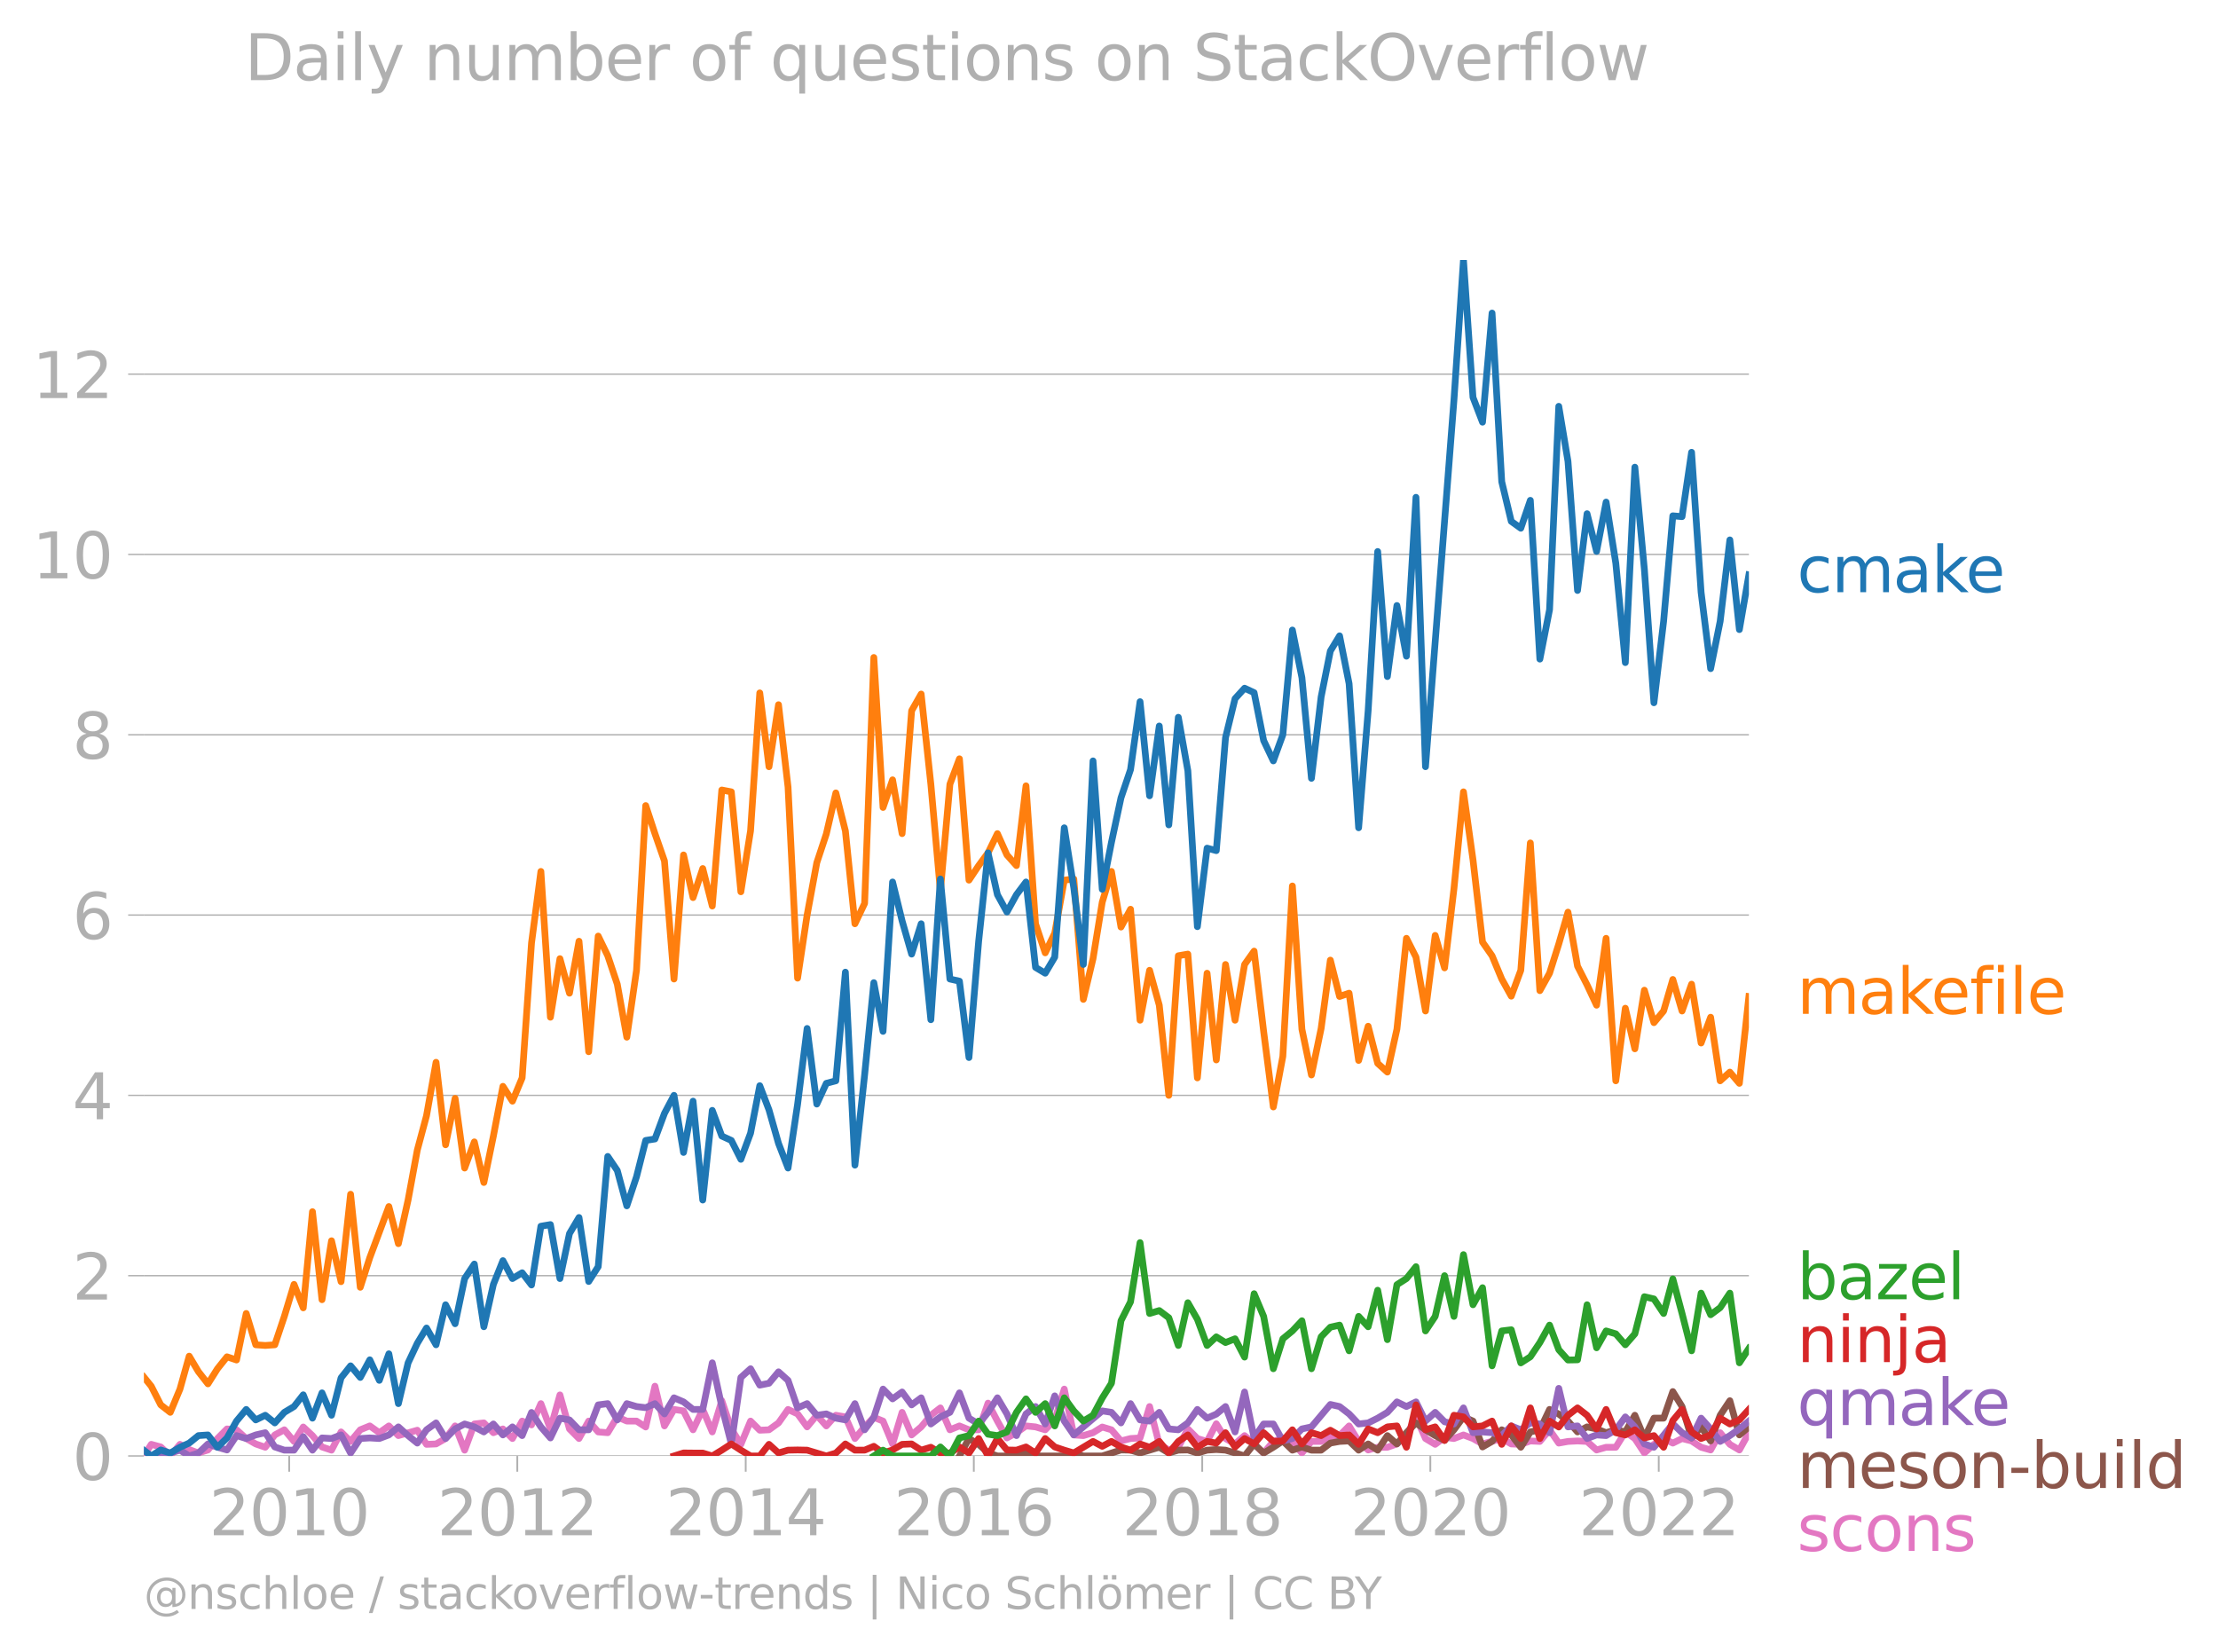 <svg xmlns="http://www.w3.org/2000/svg" xmlns:xlink="http://www.w3.org/1999/xlink" width="658.013" height="489.969" viewBox="0 0 493.51 367.477"><defs><style>*{stroke-linejoin:round;stroke-linecap:butt}</style></defs><g id="figure_1"><path id="patch_1" d="M0 367.477h493.51V0H0v367.477z" style="fill:none"/><g id="axes_1"><path id="patch_2" d="M32.015 323.95h357.12V57.838H32.015V323.95z" style="fill:none"/><g id="matplotlib.axis_1"><g id="xtick_1"><g id="line2d_1"><defs><path id="mf3aedca3ba" d="M0 0v3.5" style="stroke:#b0b0b0;stroke-width:.4"/></defs><use xlink:href="#mf3aedca3ba" x="64.345" y="323.95" style="fill:#b0b0b0;stroke:#b0b0b0;stroke-width:.4"/></g><g id="text_1" style="fill:#b0b0b0" transform="matrix(.14 0 0 -.14 46.53 341.588)"><defs><path id="DejaVuSans-32" d="M1228 531h2203V0H469v531q359 372 979 998 621 627 780 809 303 340 423 576 121 236 121 464 0 372-261 606-261 235-680 235-297 0-627-103-329-103-704-313v638q381 153 712 231 332 78 607 78 725 0 1156-363 431-362 431-968 0-288-108-546-107-257-392-607-78-91-497-524-418-433-1181-1211z" transform="scale(.016)"/><path id="DejaVuSans-30" d="M2034 4250q-487 0-733-480-245-479-245-1442 0-959 245-1439 246-480 733-480 491 0 736 480 246 480 246 1439 0 963-246 1442-245 480-736 480zm0 500q785 0 1199-621 414-620 414-1801 0-1178-414-1799Q2819-91 2034-91q-784 0-1198 620-414 621-414 1799 0 1181 414 1801 414 621 1198 621z" transform="scale(.016)"/><path id="DejaVuSans-31" d="M794 531h1031v3560L703 3866v575l1116 225h631V531h1031V0H794v531z" transform="scale(.016)"/></defs><use xlink:href="#DejaVuSans-32"/><use xlink:href="#DejaVuSans-30" x="63.623"/><use xlink:href="#DejaVuSans-31" x="127.246"/><use xlink:href="#DejaVuSans-30" x="190.869"/></g></g><g id="xtick_2"><use xlink:href="#mf3aedca3ba" id="line2d_2" x="115.099" y="323.95" style="fill:#b0b0b0;stroke:#b0b0b0;stroke-width:.4"/><g id="text_2" style="fill:#b0b0b0" transform="matrix(.14 0 0 -.14 97.284 341.588)"><use xlink:href="#DejaVuSans-32"/><use xlink:href="#DejaVuSans-30" x="63.623"/><use xlink:href="#DejaVuSans-31" x="127.246"/><use xlink:href="#DejaVuSans-32" x="190.869"/></g></g><g id="xtick_3"><use xlink:href="#mf3aedca3ba" id="line2d_3" x="165.922" y="323.95" style="fill:#b0b0b0;stroke:#b0b0b0;stroke-width:.4"/><g id="text_3" style="fill:#b0b0b0" transform="matrix(.14 0 0 -.14 148.107 341.588)"><defs><path id="DejaVuSans-34" d="M2419 4116 825 1625h1594v2491zm-166 550h794V1625h666v-525h-666V0h-628v1100H313v609l1940 2957z" transform="scale(.016)"/></defs><use xlink:href="#DejaVuSans-32"/><use xlink:href="#DejaVuSans-30" x="63.623"/><use xlink:href="#DejaVuSans-31" x="127.246"/><use xlink:href="#DejaVuSans-34" x="190.869"/></g></g><g id="xtick_4"><use xlink:href="#mf3aedca3ba" id="line2d_4" x="216.676" y="323.95" style="fill:#b0b0b0;stroke:#b0b0b0;stroke-width:.4"/><g id="text_4" style="fill:#b0b0b0" transform="matrix(.14 0 0 -.14 198.86 341.588)"><defs><path id="DejaVuSans-36" d="M2113 2584q-425 0-674-291-248-290-248-796 0-503 248-796 249-292 674-292t673 292q248 293 248 796 0 506-248 796-248 291-673 291zm1253 1979v-575q-238 112-480 171-242 60-480 60-625 0-955-422-329-422-376-1275 184 272 462 417 279 145 613 145 703 0 1111-427 408-426 408-1160 0-719-425-1154Q2819-91 2113-91q-810 0-1238 620-428 621-428 1799 0 1106 525 1764t1409 658q238 0 480-47t505-140z" transform="scale(.016)"/></defs><use xlink:href="#DejaVuSans-32"/><use xlink:href="#DejaVuSans-30" x="63.623"/><use xlink:href="#DejaVuSans-31" x="127.246"/><use xlink:href="#DejaVuSans-36" x="190.869"/></g></g><g id="xtick_5"><use xlink:href="#mf3aedca3ba" id="line2d_5" x="267.499" y="323.95" style="fill:#b0b0b0;stroke:#b0b0b0;stroke-width:.4"/><g id="text_5" style="fill:#b0b0b0" transform="matrix(.14 0 0 -.14 249.684 341.588)"><defs><path id="DejaVuSans-38" d="M2034 2216q-450 0-708-241-257-241-257-662 0-422 257-663 258-241 708-241t709 242q260 243 260 662 0 421-258 662-257 241-711 241zm-631 268q-406 100-633 378-226 279-226 679 0 559 398 884 399 325 1092 325 697 0 1094-325t397-884q0-400-227-679-226-278-629-378 456-106 710-416 255-309 255-755 0-679-414-1042Q2806-91 2034-91q-771 0-1186 362-414 363-414 1042 0 446 256 755 257 310 713 416zm-231 997q0-362 226-565 227-203 636-203 407 0 636 203 230 203 230 565 0 363-230 566-229 203-636 203-409 0-636-203-226-203-226-566z" transform="scale(.016)"/></defs><use xlink:href="#DejaVuSans-32"/><use xlink:href="#DejaVuSans-30" x="63.623"/><use xlink:href="#DejaVuSans-31" x="127.246"/><use xlink:href="#DejaVuSans-38" x="190.869"/></g></g><g id="xtick_6"><use xlink:href="#mf3aedca3ba" id="line2d_6" x="318.253" y="323.95" style="fill:#b0b0b0;stroke:#b0b0b0;stroke-width:.4"/><g id="text_6" style="fill:#b0b0b0" transform="matrix(.14 0 0 -.14 300.438 341.588)"><use xlink:href="#DejaVuSans-32"/><use xlink:href="#DejaVuSans-30" x="63.623"/><use xlink:href="#DejaVuSans-32" x="127.246"/><use xlink:href="#DejaVuSans-30" x="190.869"/></g></g><g id="xtick_7"><use xlink:href="#mf3aedca3ba" id="line2d_7" x="369.077" y="323.95" style="fill:#b0b0b0;stroke:#b0b0b0;stroke-width:.4"/><g id="text_7" style="fill:#b0b0b0" transform="matrix(.14 0 0 -.14 351.262 341.588)"><use xlink:href="#DejaVuSans-32"/><use xlink:href="#DejaVuSans-30" x="63.623"/><use xlink:href="#DejaVuSans-32" x="127.246"/><use xlink:href="#DejaVuSans-32" x="190.869"/></g></g></g><g id="matplotlib.axis_2"><g id="ytick_1"><path id="line2d_8" d="M32.015 323.95h357.12" clip-path="url(#p29bbf8412d)" style="fill:none;stroke:#b0b0b0;stroke-width:.3;stroke-linecap:square"/><g id="line2d_9"><defs><path id="m4e839791a4" d="M0 0h-3.5" style="stroke:#b0b0b0;stroke-width:.3"/></defs><use xlink:href="#m4e839791a4" x="32.015" y="323.95" style="fill:#b0b0b0;stroke:#b0b0b0;stroke-width:.3"/></g><use xlink:href="#DejaVuSans-30" id="text_8" style="fill:#b0b0b0" transform="matrix(.14 0 0 -.14 16.108 329.269)"/></g><g id="ytick_2"><path id="line2d_10" d="M32.015 283.832h357.12" clip-path="url(#p29bbf8412d)" style="fill:none;stroke:#b0b0b0;stroke-width:.3;stroke-linecap:square"/><use xlink:href="#m4e839791a4" id="line2d_11" x="32.015" y="283.832" style="fill:#b0b0b0;stroke:#b0b0b0;stroke-width:.3"/><use xlink:href="#DejaVuSans-32" id="text_9" style="fill:#b0b0b0" transform="matrix(.14 0 0 -.14 16.108 289.151)"/></g><g id="ytick_3"><path id="line2d_12" d="M32.015 243.715h357.12" clip-path="url(#p29bbf8412d)" style="fill:none;stroke:#b0b0b0;stroke-width:.3;stroke-linecap:square"/><use xlink:href="#m4e839791a4" id="line2d_13" x="32.015" y="243.715" style="fill:#b0b0b0;stroke:#b0b0b0;stroke-width:.3"/><use xlink:href="#DejaVuSans-34" id="text_10" style="fill:#b0b0b0" transform="matrix(.14 0 0 -.14 16.108 249.034)"/></g><g id="ytick_4"><path id="line2d_14" d="M32.015 203.598h357.12" clip-path="url(#p29bbf8412d)" style="fill:none;stroke:#b0b0b0;stroke-width:.3;stroke-linecap:square"/><use xlink:href="#m4e839791a4" id="line2d_15" x="32.015" y="203.598" style="fill:#b0b0b0;stroke:#b0b0b0;stroke-width:.3"/><use xlink:href="#DejaVuSans-36" id="text_11" style="fill:#b0b0b0" transform="matrix(.14 0 0 -.14 16.108 208.917)"/></g><g id="ytick_5"><path id="line2d_16" d="M32.015 163.48h357.12" clip-path="url(#p29bbf8412d)" style="fill:none;stroke:#b0b0b0;stroke-width:.3;stroke-linecap:square"/><use xlink:href="#m4e839791a4" id="line2d_17" x="32.015" y="163.48" style="fill:#b0b0b0;stroke:#b0b0b0;stroke-width:.3"/><use xlink:href="#DejaVuSans-38" id="text_12" style="fill:#b0b0b0" transform="matrix(.14 0 0 -.14 16.108 168.8)"/></g><g id="ytick_6"><path id="line2d_18" d="M32.015 123.363h357.12" clip-path="url(#p29bbf8412d)" style="fill:none;stroke:#b0b0b0;stroke-width:.3;stroke-linecap:square"/><use xlink:href="#m4e839791a4" id="line2d_19" x="32.015" y="123.363" style="fill:#b0b0b0;stroke:#b0b0b0;stroke-width:.3"/><g id="text_13" style="fill:#b0b0b0" transform="matrix(.14 0 0 -.14 7.2 128.682)"><use xlink:href="#DejaVuSans-31"/><use xlink:href="#DejaVuSans-30" x="63.623"/></g></g><g id="ytick_7"><path id="line2d_20" d="M32.015 83.245h357.12" clip-path="url(#p29bbf8412d)" style="fill:none;stroke:#b0b0b0;stroke-width:.3;stroke-linecap:square"/><use xlink:href="#m4e839791a4" id="line2d_21" x="32.015" y="83.245" style="fill:#b0b0b0;stroke:#b0b0b0;stroke-width:.3"/><g id="text_14" style="fill:#b0b0b0" transform="matrix(.14 0 0 -.14 7.2 88.564)"><use xlink:href="#DejaVuSans-31"/><use xlink:href="#DejaVuSans-32" x="63.623"/></g></g></g><path id="line2d_22" d="m32.015 323.95 1.634-2.588 2.12.582 2.12 2.006 2.156-2.588 2.051 1.155 2.051.786 2.12-.69 2.121-2.546 2.12-2.135 2.121.194 2.156 1.941 2.12 1.208 2.12.734 2.121-2.74 2.12-1.143 2.156 2.589 2.051-3.213 2.051 1.918 2.12 2.524 2.121.712 2.12-4.055 2.121 2.114 2.156-2.589 2.12-.862 2.12 1.51 2.121-1.51 2.12 2.156 4.207-1.201 2.051 3.143 2.12-.087 2.121-1.208 2.12-2.803 2.121 5.392 2.156-5.824 2.12-.237 2.12 2.178 2.121-.84 2.12 2.134 2.156-3.882 2.086.848 2.086-4.73 2.12 5.63 2.12-7.571 2.121 7.57 2.12 2.135 2.156-3.882 2.12 2.416 2.121.172 2.12-3.515 2.121.927h2.156l2.05 1.317 2.052-9.081 2.12 8.843 2.12-3.667 2.121.323 2.12 4.206 2.156-4.53 2.12 5.005 2.121-6.945 2.12 6.276 2.121 3.43 2.156-5.177 2.05 2.034 2.052-.093 2.12-1.531 2.12-2.998 2.121.992 2.12 2.89 2.156-2.588 2.12 2.373 2.121-2.373 2.12.367 2.121 4.81 2.156-2.589 2.05-2.126 2.052.832 2.12 5.09 2.12-7.031 2.121 5.025 2.12-1.79 2.156-2.588 2.12-1.64 2.121 4.875 2.12-.862 2.121.862h2.156l2.085-5.935 2.086 3.994 2.12 3.753 2.121-1.165 2.12-1.51 2.121.216 2.156.647 2.12-2.2 2.12-6.858 2.121 10.201 2.12.151 2.156-.647 2.051-1.27 2.051.623 2.12 2.48 2.121-.539 2.12-.129 2.121-6.988 2.156 8.412 2.12 1.25 2.12-.603 2.121-4.077 2.12 2.135 2.156.648 2.051-3.929 2.051 3.281 2.12 1.208 2.121-1.855 2.12 1.855 2.121 2.028 2.156-2.588 2.12-.777 2.12.777 2.121 2.566 2.12-2.566h2.156l2.051-1.063 2.051-.232 2.12-2.156 2.121 3.45 2.12 1.899 2.121-.604h2.155l2.121-.734 2.12-1.855 2.121-4.162 2.12 4.81 2.156 1.294 2.086-1.562 2.086.267 2.12-.798 2.12.798 2.121 1.208 4.276-1.208 2.12 1.208 2.121.087 2.12-.755 2.121.108 2.155-2.589 2.051 2.958 2.051-.37 2.121-.107 2.12.108 2.121 1.898 2.12-.604h2.156l2.12-3.408 2.121 1.466 2.12 3.214 2.121-1.92 2.155-1.294 2.051 1.017 2.051-1.017 2.121.54 2.12 1.402 2.121.604 2.12-3.84 2.156 2.589 2.12 1.25 2.121-3.839h0" clip-path="url(#p29bbf8412d)" style="fill:none;stroke:#e377c2;stroke-width:1.5;stroke-linecap:square"/><path id="line2d_23" d="m213.478 323.95 2.12-3.883 2.156 1.295 2.085 1.896 2.086.692h4.241l2.12-.669 2.121.669h6.396l2.121-.669 2.12.669H245.252l2.051-.647 2.12-.69 2.121.043 2.12.625 2.121-.625 2.156-.647 2.12 1.272 2.12-.625 2.121-.043 2.12.69 2.156-.647 2.051-.139 2.051.139 2.12.625 2.121.669 2.12-2.675 2.121 2.028 2.156-1.294 2.12-1.402 2.12 2.049 2.121-.712 2.12.712h2.156l2.051-1.572 2.051-.37 2.12-.107 2.121 2.049 2.12-1.38 2.121 1.38 2.155-3.236 2.121 1.855 2.12-2.502 2.121-2.178 2.12 1.531 2.156 1.294 2.086 1.071 2.086-2.365 2.12-2.868 2.12.927 2.121 5.759 2.12-1.23 2.156-2.588 2.12 1.143 2.121 2.74 2.12-3.408 2.121-.475 2.155-4.53 2.051 1.04 2.051 1.55L351 318.6l2.12-1.122 2.121.453 2.12.841 2.156-.647 2.12.475 2.121-3.71 2.12 5.047 2.121-4.4h2.155l2.051-5.916 2.051 3.328 2.121 6.988 2.12-2.459 2.121 3.128 2.12-5.716 2.156-3.235 2.12 7.613 2.121-1.79" clip-path="url(#p29bbf8412d)" style="fill:none;stroke:#8c564b;stroke-width:1.5;stroke-linecap:square"/><path id="line2d_24" d="m35.77 323.95 4.275-1.294 2.051 1.294 2.051-.647 2.12-2.028 2.121.734 2.12.604 2.121-3.193 2.156.647 2.12-.798 2.12-.496 2.121 3.17 2.12.713h2.156l2.051-3.004 2.051 3.004 2.12-2.718 2.121.13 2.12-.799 2.121 4.034 2.156-3.236 2.12-.129 2.12.13 2.121-.799 2.12-1.79 2.156 1.941 2.051 1.664 2.051-2.958 2.12-1.531 2.121 3.472 2.12-2.135 2.121-1.1 2.156.647 2.12 1.122 2.12-1.769 2.121 2.437 2.12-1.79 2.156 1.941 2.086-5.154 2.086 3.213 2.12 2.46 2.12-4.4 2.121.387 2.12 2.2h2.156l2.12-5.543 2.121-.28 2.12 3.623 2.121-3.623 2.156.647 2.05.254 2.052-.901 2.12 2.286 2.12-3.58 2.121.906 2.12 1.682h2.156l2.12-10.375 2.121 9.728 2.12 8.325 2.121-14.796 2.156-1.94 2.05 3.65 2.052-.416 2.12-2.545 2.12 1.898 2.121 6.126 2.12-.95 2.156 2.589 2.12-.302 2.121.95 2.12.387 2.121-3.623 2.156 5.823 2.05-2.773 2.052-6.285 2.12 2.178 2.12-1.531 2.121 2.868 2.12-1.574 2.156 5.823 2.12-1.574 2.121-1.014 2.12-4.335 2.121 5.63 2.156 1.293 2.085-2.566 2.086-3.257 2.12 3.58 2.121 4.831 2.12-4.83 2.121-1.64 2.156 3.882 2.12-6.255 2.12 5.608 2.121 3.084 6.327-5.349 2.051.324 2.12 2.351 2.121-4.292 2.12 3.623 2.121.26 2.156-1.942 2.12 3.688 2.12.194 2.121-1.531 2.12-2.998 2.156 1.941 2.051-.901 2.051-1.687 2.12 5.65 2.121-8.885 2.12 10.223 2.121-3.106h2.156l2.12 3.775 2.12-.54 2.121-2.135 2.12-.453 4.207-4.991 2.051.462 2.12 1.64 2.121 2.242 2.12-.237 2.121-1.057 2.155-1.294 2.121-2.33 2.12 1.036 2.121-1.035 2.12 4.27 2.156-1.941 2.086 2.097 2.086.491 2.12-3.58 2.12 5.521 2.121-.172 2.12.172 2.156.647 2.12-2.156 2.121.862 2.12-1.531 2.121.237 2.155 1.941 2.051-9.867 2.051 8.573 2.121-.215 2.12 2.803 2.121-.798 2.12.151 2.156-1.294 2.12-2.868 2.121 2.221 2.12 3.796 2.121.734 4.206-5.223 2.051 1.987 2.121 1.165 2.12-4.4 2.121 2.394 2.12 2.783 2.156-1.295 2.12-1.488 2.121-1.747h0" clip-path="url(#p29bbf8412d)" style="fill:none;stroke:#9467bd;stroke-width:1.5;stroke-linecap:square"/><g id="text_15" style="fill:#1f77b4" transform="matrix(.14 0 0 -.14 399.849 131.755)"><defs><path id="DejaVuSans-63" d="M3122 3366v-538q-244 135-489 202t-495 67q-560 0-870-355-309-354-309-995t309-996q310-354 870-354 250 0 495 67t489 202V134Q2881 22 2623-34q-257-57-548-57-791 0-1257 497-465 497-465 1341 0 856 470 1346 471 491 1290 491 265 0 518-55 253-54 491-163z" transform="scale(.016)"/><path id="DejaVuSans-6d" d="M3328 2828q216 388 516 572t706 184q547 0 844-383 297-382 297-1088V0h-578v2094q0 503-179 746-178 244-543 244-447 0-707-297-259-296-259-809V0h-578v2094q0 506-178 748t-550 242q-441 0-701-298-259-298-259-808V0H581v3500h578v-544q197 322 472 475t653 153q382 0 649-194 267-193 395-562z" transform="scale(.016)"/><path id="DejaVuSans-61" d="M2194 1759q-697 0-966-159t-269-544q0-306 202-486 202-179 548-179 479 0 768 339t289 901v128h-572zm1147 238V0h-575v531q-197-318-491-470T1556-91q-537 0-855 302-317 302-317 808 0 590 395 890 396 300 1180 300h807v57q0 397-261 614t-733 217q-300 0-585-72-284-72-546-216v532q315 122 612 182 297 61 578 61 760 0 1135-394 375-393 375-1193z" transform="scale(.016)"/><path id="DejaVuSans-6b" d="M581 4863h578V1991l1716 1509h734L1753 1863 3688 0h-750L1159 1709V0H581v4863z" transform="scale(.016)"/><path id="DejaVuSans-65" d="M3597 1894v-281H953q38-594 358-905t892-311q331 0 642 81t618 244V178Q3153 47 2828-22t-659-69q-838 0-1327 487-489 488-489 1320 0 859 464 1363 464 505 1252 505 706 0 1117-455 411-454 411-1235zm-575 169q-6 471-264 752-258 282-683 282-481 0-770-272t-333-766l2050 4z" transform="scale(.016)"/></defs><use xlink:href="#DejaVuSans-63"/><use xlink:href="#DejaVuSans-6d" x="54.98"/><use xlink:href="#DejaVuSans-61" x="152.393"/><use xlink:href="#DejaVuSans-6b" x="213.672"/><use xlink:href="#DejaVuSans-65" x="267.957"/></g><g id="text_16" style="fill:#ff7f0e" transform="matrix(.14 0 0 -.14 399.849 225.578)"><defs><path id="DejaVuSans-66" d="M2375 4863v-479h-550q-309 0-430-125-120-125-120-450v-309h947v-447h-947V0H697v3053H147v447h550v244q0 584 272 851 272 268 862 268h544z" transform="scale(.016)"/><path id="DejaVuSans-69" d="M603 3500h575V0H603v3500zm0 1363h575v-729H603v729z" transform="scale(.016)"/><path id="DejaVuSans-6c" d="M603 4863h575V0H603v4863z" transform="scale(.016)"/></defs><use xlink:href="#DejaVuSans-6d"/><use xlink:href="#DejaVuSans-61" x="97.412"/><use xlink:href="#DejaVuSans-6b" x="158.691"/><use xlink:href="#DejaVuSans-65" x="212.977"/><use xlink:href="#DejaVuSans-66" x="274.5"/><use xlink:href="#DejaVuSans-69" x="309.705"/><use xlink:href="#DejaVuSans-6c" x="337.488"/><use xlink:href="#DejaVuSans-65" x="365.271"/></g><g id="text_17" style="fill:#2ca02c" transform="matrix(.14 0 0 -.14 399.849 289.072)"><defs><path id="DejaVuSans-62" d="M3116 1747q0 634-261 995t-717 361q-457 0-718-361t-261-995q0-634 261-995t718-361q456 0 717 361t261 995zM1159 2969q182 312 458 463 277 152 661 152 638 0 1036-506 399-506 399-1331T3314 415Q2916-91 2278-91q-384 0-661 152-276 152-458 464V0H581v4863h578V2969z" transform="scale(.016)"/><path id="DejaVuSans-7a" d="M353 3500h2731v-525L922 459h2162V0H275v525l2163 2516H353v459z" transform="scale(.016)"/></defs><use xlink:href="#DejaVuSans-62"/><use xlink:href="#DejaVuSans-61" x="63.477"/><use xlink:href="#DejaVuSans-7a" x="124.756"/><use xlink:href="#DejaVuSans-65" x="177.246"/><use xlink:href="#DejaVuSans-6c" x="238.77"/></g><g id="text_18" style="fill:#d62728" transform="matrix(.14 0 0 -.14 399.849 303.072)"><defs><path id="DejaVuSans-6e" d="M3513 2113V0h-575v2094q0 497-194 743-194 247-581 247-466 0-735-297-269-296-269-809V0H581v3500h578v-544q207 316 486 472 280 156 646 156 603 0 912-373 310-373 310-1098z" transform="scale(.016)"/><path id="DejaVuSans-6a" d="M603 3500h575V-63q0-668-255-968-254-300-820-300h-219v487H38q328 0 446 152Q603-541 603-63v3563zm0 1363h575v-729H603v729z" transform="scale(.016)"/></defs><use xlink:href="#DejaVuSans-6e"/><use xlink:href="#DejaVuSans-69" x="63.379"/><use xlink:href="#DejaVuSans-6e" x="91.162"/><use xlink:href="#DejaVuSans-6a" x="154.541"/><use xlink:href="#DejaVuSans-61" x="182.324"/></g><g id="text_19" style="fill:#9467bd" transform="matrix(.14 0 0 -.14 399.849 317.072)"><defs><path id="DejaVuSans-71" d="M947 1747q0-634 261-995t717-361q456 0 718 361 263 361 263 995t-263 995q-262 361-718 361t-717-361q-261-361-261-995zM2906 525q-181-312-458-464-276-152-664-152-634 0-1033 506-398 507-398 1332t398 1331q399 506 1033 506 388 0 664-152 277-151 458-463v531h575v-4831h-575V525z" transform="scale(.016)"/></defs><use xlink:href="#DejaVuSans-71"/><use xlink:href="#DejaVuSans-6d" x="63.477"/><use xlink:href="#DejaVuSans-61" x="160.889"/><use xlink:href="#DejaVuSans-6b" x="222.168"/><use xlink:href="#DejaVuSans-65" x="276.453"/></g><g id="text_20" style="fill:#8c564b" transform="matrix(.14 0 0 -.14 399.849 331.072)"><defs><path id="DejaVuSans-73" d="M2834 3397v-544q-243 125-506 187-262 63-544 63-428 0-642-131t-214-394q0-200 153-314t616-217l197-44q612-131 870-370t258-667q0-488-386-773Q2250-91 1575-91q-281 0-586 55T347 128v594q319-166 628-249 309-82 613-82 406 0 624 139 219 139 219 392 0 234-158 359-157 125-692 241l-200 47q-534 112-772 345-237 233-237 639 0 494 350 762 350 269 994 269 318 0 599-47 282-46 519-140z" transform="scale(.016)"/><path id="DejaVuSans-6f" d="M1959 3097q-462 0-731-361t-269-989q0-628 267-989 268-361 733-361 460 0 728 362 269 363 269 988 0 622-269 986-268 364-728 364zm0 487q750 0 1178-488 429-487 429-1349 0-859-429-1349Q2709-91 1959-91q-753 0-1180 489-426 490-426 1349 0 862 426 1349 427 488 1180 488z" transform="scale(.016)"/><path id="DejaVuSans-2d" d="M313 2009h1684v-512H313v512z" transform="scale(.016)"/><path id="DejaVuSans-75" d="M544 1381v2119h575V1403q0-497 193-746 194-248 582-248 465 0 735 297 271 297 271 810v1984h575V0h-575v538q-209-319-486-474-276-155-642-155-603 0-916 375-312 375-312 1097zm1447 2203z" transform="scale(.016)"/><path id="DejaVuSans-64" d="M2906 2969v1894h575V0h-575v525q-181-312-458-464-276-152-664-152-634 0-1033 506-398 507-398 1332t398 1331q399 506 1033 506 388 0 664-152 277-151 458-463zM947 1747q0-634 261-995t717-361q456 0 718 361 263 361 263 995t-263 995q-262 361-718 361t-717-361q-261-361-261-995z" transform="scale(.016)"/></defs><use xlink:href="#DejaVuSans-6d"/><use xlink:href="#DejaVuSans-65" x="97.412"/><use xlink:href="#DejaVuSans-73" x="158.936"/><use xlink:href="#DejaVuSans-6f" x="211.035"/><use xlink:href="#DejaVuSans-6e" x="272.217"/><use xlink:href="#DejaVuSans-2d" x="335.596"/><use xlink:href="#DejaVuSans-62" x="371.68"/><use xlink:href="#DejaVuSans-75" x="435.156"/><use xlink:href="#DejaVuSans-69" x="498.535"/><use xlink:href="#DejaVuSans-6c" x="526.318"/><use xlink:href="#DejaVuSans-64" x="554.102"/></g><g id="text_21" style="fill:#e377c2" transform="matrix(.14 0 0 -.14 399.849 345.072)"><use xlink:href="#DejaVuSans-73"/><use xlink:href="#DejaVuSans-63" x="52.1"/><use xlink:href="#DejaVuSans-6f" x="107.08"/><use xlink:href="#DejaVuSans-6e" x="168.262"/><use xlink:href="#DejaVuSans-73" x="231.641"/></g><g id="text_22" style="fill:#b0b0b0" transform="matrix(.097 0 0 -.097 32.015 357.986)"><defs><path id="DejaVuSans-40" d="M2381 1678q0-447 222-702 222-254 610-254 384 0 604 256 221 256 221 700 0 438-225 695-225 258-607 258-378 0-602-256-223-256-223-697zm1703-934q-187-241-429-355t-564-114q-538 0-874 389t-336 1014q0 625 337 1015 338 391 873 391 322 0 565-117 244-117 428-354v409h447V722q457 69 714 417 258 349 258 902 0 334-99 628-98 294-298 544-325 409-792 626t-1017 217q-384 0-738-102-353-101-653-301-490-319-767-836-276-517-276-1120 0-497 179-932 180-434 521-765 328-325 759-495 431-171 922-171 403 0 792 136t714 389l281-347q-390-303-851-464t-936-161q-578 0-1091 205-512 205-912 595Q841 78 631 592q-209 514-209 1105 0 569 212 1084 213 516 607 907 403 396 931 607t1119 211q662 0 1229-272 568-271 952-771 234-307 357-666 124-359 124-744 0-822-497-1297T4084 263v481z" transform="scale(.016)"/><path id="DejaVuSans-68" d="M3513 2113V0h-575v2094q0 497-194 743-194 247-581 247-466 0-735-297-269-296-269-809V0H581v4863h578V2956q207 316 486 472 280 156 646 156 603 0 912-373 310-373 310-1098z" transform="scale(.016)"/><path id="DejaVuSans-2f" d="M1625 4666h531L531-594H0l1625 5260z" transform="scale(.016)"/><path id="DejaVuSans-74" d="M1172 4494v-994h1184v-447H1172V1153q0-428 117-550t477-122h590V0h-590q-666 0-919 248-253 249-253 905v1900H172v447h422v994h578z" transform="scale(.016)"/><path id="DejaVuSans-76" d="M191 3500h609L1894 563l1094 2937h609L2284 0h-781L191 3500z" transform="scale(.016)"/><path id="DejaVuSans-72" d="M2631 2963q-97 56-211 82-114 27-251 27-488 0-749-317t-261-911V0H581v3500h578v-544q182 319 472 473 291 155 707 155 59 0 131-8 72-7 159-23l3-590z" transform="scale(.016)"/><path id="DejaVuSans-77" d="M269 3500h575l719-2731 715 2731h678l719-2731 716 2731h575L4050 0h-678l-753 2869L1863 0h-679L269 3500z" transform="scale(.016)"/><path id="DejaVuSans-7c" d="M1344 4891v-6400H813v6400h531z" transform="scale(.016)"/><path id="DejaVuSans-4e" d="M628 4666h850L3547 763v3903h612V0h-850L1241 3903V0H628v4666z" transform="scale(.016)"/><path id="DejaVuSans-53" d="M3425 4513v-616q-359 172-678 256-319 85-616 85-515 0-795-200t-280-569q0-310 186-468 186-157 705-254l381-78q706-135 1042-474t336-907q0-679-455-1029Q2797-91 1919-91q-331 0-705 75-373 75-773 222v650q384-215 753-325 369-109 725-109 540 0 834 212 294 213 294 607 0 343-211 537t-692 291l-385 75q-706 140-1022 440-315 300-315 835 0 619 436 975t1201 356q329 0 669-60 341-59 697-177z" transform="scale(.016)"/><path id="DejaVuSans-f6" d="M1959 3097q-462 0-731-361t-269-989q0-628 267-989 268-361 733-361 460 0 728 362 269 363 269 988 0 622-269 986-268 364-728 364zm0 487q750 0 1178-488 429-487 429-1349 0-859-429-1349Q2709-91 1959-91q-753 0-1180 489-426 490-426 1349 0 862 426 1349 427 488 1180 488zm295 1266h634v-631h-634v631zm-1222 0h634v-631h-634v631z" transform="scale(.016)"/><path id="DejaVuSans-43" d="M4122 4306v-665q-319 297-680 443-361 147-767 147-800 0-1225-489t-425-1414q0-922 425-1411t1225-489q406 0 767 147t680 444V359q-331-225-702-338-370-112-782-112-1060 0-1670 648-609 649-609 1771 0 1125 609 1773 610 649 1670 649 418 0 788-111 371-111 696-333z" transform="scale(.016)"/><path id="DejaVuSans-42" d="M1259 2228V519h1013q509 0 754 211 246 211 246 645 0 438-246 645-245 208-754 208H1259zm0 1919V2741h935q462 0 688 173 227 174 227 530 0 353-227 528-226 175-688 175h-935zm-631 519h1613q722 0 1112-300 391-300 391-853 0-429-200-682t-588-315q466-100 724-418 258-317 258-792 0-625-425-966Q3088 0 2303 0H628v4666z" transform="scale(.016)"/><path id="DejaVuSans-59" d="M-13 4666h679l1293-1919 1285 1919h678L2272 2222V0h-634v2222L-13 4666z" transform="scale(.016)"/></defs><use xlink:href="#DejaVuSans-40"/><use xlink:href="#DejaVuSans-6e" x="100"/><use xlink:href="#DejaVuSans-73" x="163.379"/><use xlink:href="#DejaVuSans-63" x="215.479"/><use xlink:href="#DejaVuSans-68" x="270.459"/><use xlink:href="#DejaVuSans-6c" x="333.838"/><use xlink:href="#DejaVuSans-6f" x="361.621"/><use xlink:href="#DejaVuSans-65" x="422.803"/><use xlink:href="#DejaVuSans-20" x="484.326"/><use xlink:href="#DejaVuSans-2f" x="516.113"/><use xlink:href="#DejaVuSans-20" x="549.805"/><use xlink:href="#DejaVuSans-73" x="581.592"/><use xlink:href="#DejaVuSans-74" x="633.691"/><use xlink:href="#DejaVuSans-61" x="672.9"/><use xlink:href="#DejaVuSans-63" x="734.18"/><use xlink:href="#DejaVuSans-6b" x="789.16"/><use xlink:href="#DejaVuSans-6f" x="843.445"/><use xlink:href="#DejaVuSans-76" x="904.627"/><use xlink:href="#DejaVuSans-65" x="963.807"/><use xlink:href="#DejaVuSans-72" x="1025.33"/><use xlink:href="#DejaVuSans-66" x="1066.443"/><use xlink:href="#DejaVuSans-6c" x="1101.648"/><use xlink:href="#DejaVuSans-6f" x="1129.432"/><use xlink:href="#DejaVuSans-77" x="1190.613"/><use xlink:href="#DejaVuSans-2d" x="1272.4"/><use xlink:href="#DejaVuSans-74" x="1308.484"/><use xlink:href="#DejaVuSans-72" x="1347.693"/><use xlink:href="#DejaVuSans-65" x="1386.557"/><use xlink:href="#DejaVuSans-6e" x="1448.08"/><use xlink:href="#DejaVuSans-64" x="1511.459"/><use xlink:href="#DejaVuSans-73" x="1574.936"/><use xlink:href="#DejaVuSans-20" x="1627.035"/><use xlink:href="#DejaVuSans-7c" x="1658.822"/><use xlink:href="#DejaVuSans-20" x="1692.514"/><use xlink:href="#DejaVuSans-4e" x="1724.301"/><use xlink:href="#DejaVuSans-69" x="1799.105"/><use xlink:href="#DejaVuSans-63" x="1826.889"/><use xlink:href="#DejaVuSans-6f" x="1881.869"/><use xlink:href="#DejaVuSans-20" x="1943.051"/><use xlink:href="#DejaVuSans-53" x="1974.838"/><use xlink:href="#DejaVuSans-63" x="2038.314"/><use xlink:href="#DejaVuSans-68" x="2093.295"/><use xlink:href="#DejaVuSans-6c" x="2156.674"/><use xlink:href="#DejaVuSans-f6" x="2184.457"/><use xlink:href="#DejaVuSans-6d" x="2245.639"/><use xlink:href="#DejaVuSans-65" x="2343.051"/><use xlink:href="#DejaVuSans-72" x="2404.574"/><use xlink:href="#DejaVuSans-20" x="2445.688"/><use xlink:href="#DejaVuSans-7c" x="2477.475"/><use xlink:href="#DejaVuSans-20" x="2511.166"/><use xlink:href="#DejaVuSans-43" x="2542.953"/><use xlink:href="#DejaVuSans-43" x="2612.777"/><use xlink:href="#DejaVuSans-20" x="2682.602"/><use xlink:href="#DejaVuSans-42" x="2714.389"/><use xlink:href="#DejaVuSans-59" x="2777.492"/></g><g id="text_23" style="fill:#b0b0b0" transform="matrix(.14 0 0 -.14 54.43 17.838)"><defs><path id="DejaVuSans-44" d="M1259 4147V519h763q966 0 1414 437 448 438 448 1382 0 937-448 1373t-1414 436h-763zm-631 519h1297q1356 0 1990-564 635-564 635-1764 0-1207-638-1773Q3275 0 1925 0H628v4666z" transform="scale(.016)"/><path id="DejaVuSans-79" d="M2059-325q-243-625-475-815-231-191-618-191H506v481h338q237 0 368 113 132 112 291 531l103 262L191 3500h609L1894 763l1094 2737h609L2059-325z" transform="scale(.016)"/><path id="DejaVuSans-4f" d="M2522 4238q-688 0-1093-513-404-512-404-1397 0-881 404-1394 405-512 1093-512 687 0 1089 512 402 513 402 1394 0 885-402 1397-402 513-1089 513zm0 512q981 0 1568-658 588-658 588-1764 0-1103-588-1761Q3503-91 2522-91q-984 0-1574 656-589 657-589 1763t589 1764q590 658 1574 658z" transform="scale(.016)"/></defs><use xlink:href="#DejaVuSans-44"/><use xlink:href="#DejaVuSans-61" x="77.002"/><use xlink:href="#DejaVuSans-69" x="138.281"/><use xlink:href="#DejaVuSans-6c" x="166.064"/><use xlink:href="#DejaVuSans-79" x="193.848"/><use xlink:href="#DejaVuSans-20" x="253.027"/><use xlink:href="#DejaVuSans-6e" x="284.814"/><use xlink:href="#DejaVuSans-75" x="348.193"/><use xlink:href="#DejaVuSans-6d" x="411.572"/><use xlink:href="#DejaVuSans-62" x="508.984"/><use xlink:href="#DejaVuSans-65" x="572.461"/><use xlink:href="#DejaVuSans-72" x="633.984"/><use xlink:href="#DejaVuSans-20" x="675.098"/><use xlink:href="#DejaVuSans-6f" x="706.885"/><use xlink:href="#DejaVuSans-66" x="768.066"/><use xlink:href="#DejaVuSans-20" x="803.271"/><use xlink:href="#DejaVuSans-71" x="835.059"/><use xlink:href="#DejaVuSans-75" x="898.535"/><use xlink:href="#DejaVuSans-65" x="961.914"/><use xlink:href="#DejaVuSans-73" x="1023.438"/><use xlink:href="#DejaVuSans-74" x="1075.537"/><use xlink:href="#DejaVuSans-69" x="1114.746"/><use xlink:href="#DejaVuSans-6f" x="1142.529"/><use xlink:href="#DejaVuSans-6e" x="1203.711"/><use xlink:href="#DejaVuSans-73" x="1267.09"/><use xlink:href="#DejaVuSans-20" x="1319.189"/><use xlink:href="#DejaVuSans-6f" x="1350.977"/><use xlink:href="#DejaVuSans-6e" x="1412.158"/><use xlink:href="#DejaVuSans-20" x="1475.537"/><use xlink:href="#DejaVuSans-53" x="1507.324"/><use xlink:href="#DejaVuSans-74" x="1570.801"/><use xlink:href="#DejaVuSans-61" x="1610.01"/><use xlink:href="#DejaVuSans-63" x="1671.289"/><use xlink:href="#DejaVuSans-6b" x="1726.27"/><use xlink:href="#DejaVuSans-4f" x="1784.18"/><use xlink:href="#DejaVuSans-76" x="1862.891"/><use xlink:href="#DejaVuSans-65" x="1922.07"/><use xlink:href="#DejaVuSans-72" x="1983.594"/><use xlink:href="#DejaVuSans-66" x="2024.707"/><use xlink:href="#DejaVuSans-6c" x="2059.912"/><use xlink:href="#DejaVuSans-6f" x="2087.695"/><use xlink:href="#DejaVuSans-77" x="2148.877"/></g><path id="line2d_25" d="m149.966 323.95 2.12-.669 2.12.022h2.156l2.12.647 2.121-1.294 2.12-1.38 2.121 1.38L167 323.95h2.05l2.052-2.588 2.12 1.92 2.12-.626 2.121-.043 2.12.043 2.156.647 2.12.647 2.121-.647 2.12-2.028 2.121 1.38h2.156l2.05-.854 2.052 1.502 2.12-.69 2.12-1.251 2.121-.087 2.12 1.38 2.156-.646 2.12 1.272 2.121.022 2.12-1.36 2.121 1.36 2.156-3.236 2.085 3.883 2.086-3.883 2.12 2.546 2.121.043 2.12-.712 2.121 1.359 2.156-3.236 2.12 1.877 2.12.712 2.121.625 2.12-1.272 2.156-1.294 2.051 1.086 2.051-1.086 2.12 1.229 2.121.712 2.12-1.38 2.121.733 2.156-1.294 2.12 2.566 2.12-2.566 2.121-1.446 2.12 2.74 2.156-1.294 2.051.37 2.051-2.312 2.12 3.17 2.121-1.876 2.12 1.208 2.121-2.502 2.156 1.942 2.12-.108 2.12-2.48 2.121 3.148 2.12-2.502 2.156.647 2.051-1.201 2.051 1.201 2.12-.15 2.121 2.092 2.12-3.43 2.121.841 2.155-1.294 2.121-.215 2.12 4.745 2.121-9.426 2.12 5.543 2.156-.647 2.086 3.012 2.086-5.6 2.12.367 2.12 2.221 2.121-.215 2.12-1.079 2.156 5.177 2.12-4.098 2.121 2.803 2.12-6.815 2.121 6.815 2.155-3.882 2.051 1.317 2.051-2.611 2.121-1.64 2.12 1.64 2.121 3.041 2.12-4.335 2.156 5.176 2.12.496 2.121-1.143 2.12 1.812 2.121-.518 2.155 2.589 2.051-5.94 2.051-2.472 2.121 5.004 2.12 1.466 2.121-.798 2.12-3.73 2.156 1.293 2.12-.906 2.121-2.33" clip-path="url(#p29bbf8412d)" style="fill:none;stroke:#d62728;stroke-width:1.5;stroke-linecap:square"/><path id="line2d_26" d="m194.428 323.95 2.05-1.294 2.121 1.294h8.517l2.12-2.006 2.121 2.006 2.12-4.012 2.121-.518 2.156-3.235 2.085 2.923 2.086.312 2.12-.82 2.121-4.356 2.12-2.998 2.121 2.998 2.156-1.941 2.12 4.96 2.12-6.254 2.121 2.911 2.12 2.265 2.156-1.294 2.051-3.836 2.051-3.282 2.12-13.911 2.121-4.206 2.12-13.178 2.121 15.766 2.156-.647 2.12 1.596 2.12 6.169 2.121-9.512 2.12 3.688 2.156 5.824 2.051-1.918 2.051 1.27 2.12-.84 2.121 4.076 2.12-14.106 2.121 5.047 2.156 11.647 2.12-6.664 2.12-1.748 2.121-2.264 2.12 10.676 2.156-7.117 2.051-2.126 2.051-.463 2.12 5.716 2.121-7.657 2.12 2.308 2.121-8.131 2.155 11 2.121-12.23 2.12-1.359 2.121-2.652 2.12 14.3 2.156-3.236 2.086-9.059 2.086 9.06 2.12-13.74 2.12 11.151 2.121-3.796 2.12 17.384 2.156-7.765 2.12-.258 2.121 7.376 2.12-1.359 2.121-3.17 2.155-3.883 2.051 5.477 2.051 2.288 2.121-.043 2.12-12.251 2.121 9.576 2.12-3.753 2.156.648 2.12 2.437 2.121-2.437 2.12-8.261 2.121.496 2.155 3.235 2.051-7.695 2.051 7.695 2.121 8.304 2.12-12.833 2.121 4.81 2.12-1.575 2.156-3.235 2.12 15.507 2.121-3.213" clip-path="url(#p29bbf8412d)" style="fill:none;stroke:#2ca02c;stroke-width:1.5;stroke-linecap:square"/><path id="line2d_27" d="m32.015 306.398 1.634 2.023 2.12 4.162 2.12 1.661 2.156-5.176 2.051-7.326 2.051 3.443 2.12 2.718 2.121-3.365 2.12-2.653 2.121.712 2.156-10.353 2.12 6.967 2.12.15 2.121-.15 2.12-6.32 2.156-7.117 2.051 5.222 2.051-21.399 2.12 19.584 2.121-13.113 2.12 9.102 2.121-19.455 2.156 20.706 2.12-6.6 4.241-11.367 2.12 8.26 2.156-9.705 2.051-11.115 2.051-7.65 2.12-11.884 2.121 18.355 2.12-10.331 2.121 15.507 2.156-5.823 2.12 9.037 2.12-10.331 2.121-11.065 2.12 3.3 2.156-5.176 2.086-30.01 2.086-15.931 2.12 32.439 2.12-13.028 2.121 7.679 2.12-11.56 2.156 24.587 2.12-25.731 2.121 4.378 2.12 6.32 2.121 11.798 2.156-14.882 2.05-36.651 2.052 6.24 2.12 6.081 2.12 26.27 2.121-27.607 2.12 9.49 2.156-6.47 2.12 8.347 2.121-25.818 2.12.41 2.121 22.237L167 184.833l2.05-30.666 2.052 16.43 2.12-13.803 2.12 18.333 2.121 42.512 2.12-14.041 2.156-11.647 2.12-6.406 2.121-9.124 2.12 8.455 2.121 20.663 2.156-4.53 2.05-54.722 2.052 33.37 2.12-6.147 2.12 11.97 2.121-27.349 2.12-3.71 2.156 20.06 2.12 23.768 2.121-23.769 2.12-5.65 2.121 27.003 2.156-3.235 2.085-2.834 2.086-4.284 2.12 4.745 2.121 2.373 2.12-17.751 2.121 30.692 2.156 6.47 2.12-4.4 2.12-11.776 2.121-.259 2.12 26.788 2.156-9.059 2.051-12.57 2.051-6.841 2.12 12.38 2.121-3.968 2.12 24.695 2.121-11.107 2.156 7.764 2.12 20.059 2.12-31.059 2.121-.366 2.12 27.543 2.156-23.294 2.051 19.296 2.051-21.237 2.12 12.401 2.121-12.401 2.12-2.977 2.121 17.859 2.156 16.823 2.12-11.28 2.12-37.896 2.121 31.878 2.12 10.18 2.156-10.352 2.051-15.206 2.051 8.088 2.12-.733 2.121 14.968 2.12-7.613 2.121 8.26 2.155 1.942 2.121-9.534 2.12-20.23 2.121 4.183 2.12 11.992 2.156-16.823 2.086 7.23 2.086-17.583 2.12-21.59 2.12 15.12 2.121 18.311 2.12 3.041 2.156 5.177 2.12 3.817 2.121-5.758 2.12-28.341 2.121 32.87 2.155-3.882 2.051-6.494 2.051-7.094L351 214.964l2.12 4.163 2.121 4.53 2.12-14.883 2.156 31.706 2.12-16.155 2.121 9.037 2.12-13.049L368 227.54l2.155-2.589 2.051-7.025 2.051 7.025 2.121-5.974 2.12 13.092 2.121-5.737 2.12 14.149 2.156-1.941 2.12 2.502 2.121-19.326h0" clip-path="url(#p29bbf8412d)" style="fill:none;stroke:#ff7f0e;stroke-width:1.5;stroke-linecap:square"/><path id="line2d_28" d="m32.015 322.696 1.634 1.254 2.12-1.337 2.12.69 2.156-1.294 2.051-.925 2.051-1.664 2.12-.15 2.121 2.739 2.12-2.07 2.121-3.754 2.156-2.588 2.12 2.33 2.12-1.036 2.121 1.704 2.12-2.351 2.156-1.294 2.051-2.611 2.051 5.2 2.12-5.63 2.121 4.982 2.12-8.325 2.121-2.675 2.156 2.588 2.12-3.925 2.12 4.572 2.121-5.91 2.12 11.087 2.156-9.059 2.051-4.368 2.051-3.397 2.12 3.732 2.121-8.908 2.12 4.227 2.121-10.05 2.156-3.236 2.12 13.955 2.12-9.425 2.121-5.285 2.12 3.99 2.156-1.294 2.086 2.722 2.086-13.075 2.12-.366 2.12 12.013 2.121-10.007 2.12-3.58 2.156 14.235 2.12-3.3 2.121-24.524 2.12 3.128 2.121 7.872 2.156-6.47 2.05-8.089 2.052-.323 2.12-5.694 2.12-4.012 2.121 12.704 2.12-11.41 2.156 22 2.12-19.95 2.121 5.715 2.12.97 2.121 4.206 2.156-5.823 2.05-10.561 2.052 5.384 2.12 7.463 2.12 5.478 2.121-14.17 2.12-16.888 2.156 16.823 2.12-4.615 2.121-.561 2.12-24.179 2.121 42.943 2.156-20.058 2.05-20.544 2.052 10.838 2.12-33.237 2.12 8.649 2.121 7.398 2.12-6.751 2.156 21.353 2.12-31.318 2.121 22.259 2.12.474 2.121 16.996 2.156-25.882 2.085-19.657 2.086 9.304 2.12 3.861 2.121-3.86 2.12-2.826 2.121 19.002 2.156 1.294 2.12-3.58 2.12-28.773 2.121 13.394 2.12 17.018 2.156-45.294 2.051 28.563 2.051-10.446 2.12-9.9 2.121-6.276 2.12-15.12 2.121 20.943 2.156-15.529 2.12 22 2.12-23.941 2.121 11.906 2.12 34.682 2.156-17.47 2.051.554 2.051-25.143 2.12-8.67 2.121-2.33 2.12.993 2.121 10.654 2.156 4.53 2.12-5.824 2.12-23.294 2.121 10.59 2.12 22.41 2.156-18.117 2.051-10.215 2.051-3.374 2.12 10.634 2.121 32.072 2.12-26.055 2.121-35.415 2.155 27.823 2.121-15.81 2.12 11.28 2.121-35.35 2.12 59.939 6.328-81.529 2.12-31.231 2.12 30.584 2.121 5.521 2.12-24.286 2.156 37.53 2.12 8.821 2.121 1.531 2.12-6.211 2.121 35.329 2.155-11 2.051-45.248 2.051 12.248 2.121 28.73 2.12-17.083 2.121 8.39 2.12-10.978 2.156 13.588 2.12 22.13 2.121-43.483 2.12 22.755L368 156.363l2.155-18.118 2.051-23.479 2.051.185 2.121-14.321 2.12 31.145 2.121 16.996 2.12-10.526 2.156-18.117 2.12 19.95 2.121-12.186h0" clip-path="url(#p29bbf8412d)" style="fill:none;stroke:#1f77b4;stroke-width:1.5;stroke-linecap:square"/></g></g><defs><clipPath id="p29bbf8412d"><path d="M32.015 57.838h357.12V323.95H32.015z"/></clipPath></defs></svg>